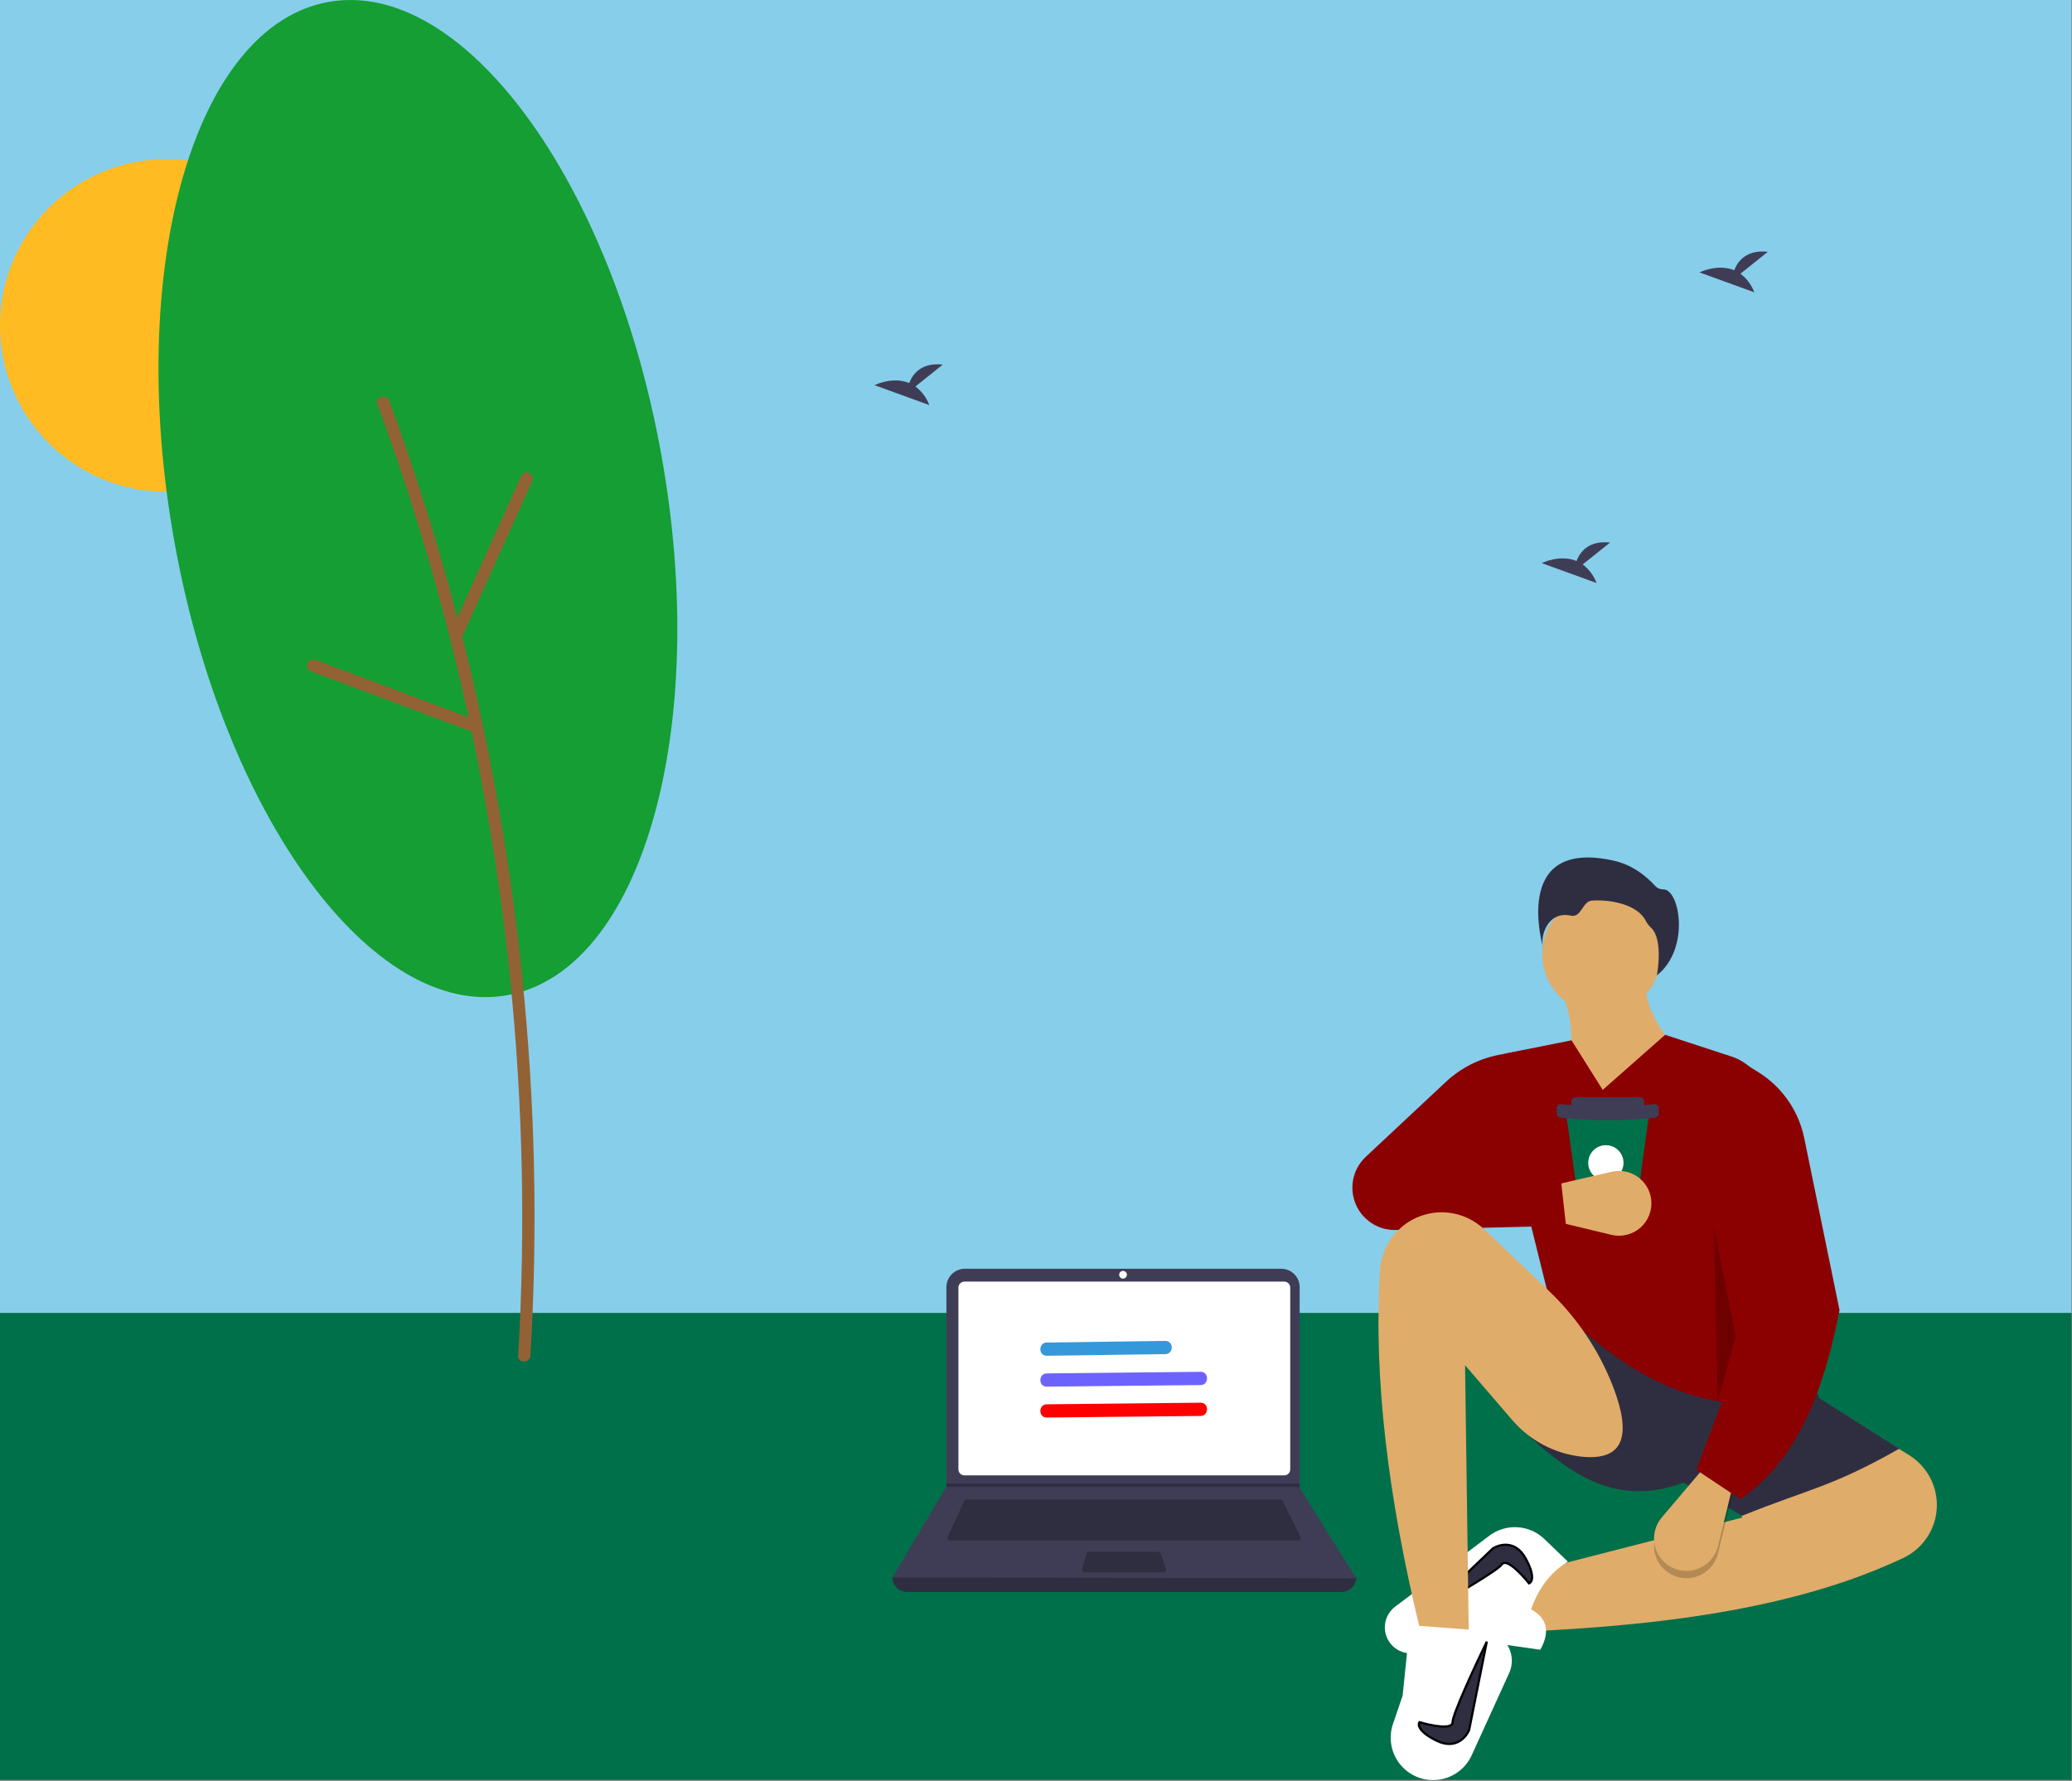 <svg width="939" height="807" viewBox="0 0 939 807" fill="none" xmlns="http://www.w3.org/2000/svg">
<rect x="0" y="0" width="939" height="807" fill="#333333" stroke="none"/>
<g id="undraw_working_from_anywhere_ub67 1" clip-path="url(#clip0)">
<rect width="938.759" height="806.748" fill="white"/>
<g id="sky">
<rect id="Rectangle 2" width="939" height="595" fill="#87CEEB"/>
</g>
<g id="grass">
<rect id="Rectangle 1" y="595" width="939" height="212" fill="#00704A"/>
</g>
<g id="moon">
<path id="Vector" d="M75.365 222.889C116.988 222.889 150.731 189.147 150.731 147.524C150.731 105.901 116.988 72.158 75.365 72.158C33.742 72.158 0 105.901 0 147.524C0 189.147 33.742 222.889 75.365 222.889Z" fill="#FFBB21"/>
</g>
<g id="birds">
<path id="Vector_2" d="M414.853 175.159L427.266 165.231C417.623 164.167 413.66 169.426 412.039 173.589C404.505 170.46 396.303 174.56 396.303 174.56L421.14 183.577C419.887 180.23 417.706 177.31 414.853 175.159V175.159Z" fill="#3F3D56"/>
<path id="Vector_3" d="M788.737 124.054L801.15 114.125C791.507 113.061 787.544 118.321 785.923 122.483C778.389 119.355 770.187 123.455 770.187 123.455L795.024 132.472C793.771 129.125 791.59 126.205 788.737 124.054V124.054Z" fill="#3F3D56"/>
<path id="Vector_4" d="M717.256 255.809L729.669 245.88C720.026 244.816 716.063 250.076 714.442 254.239C706.908 251.11 698.706 255.21 698.706 255.21L723.543 264.227C722.29 260.88 720.109 257.96 717.256 255.809V255.809Z" fill="#3F3D56"/>
</g>
<g id="tree-leaves">
<path id="Vector_5" d="M229.971 451.019C290.89 440.035 322.107 330.367 299.696 206.067C277.285 81.768 209.733 -10.093 148.814 0.891C87.895 11.874 56.678 121.543 79.089 245.842C101.5 370.142 169.052 462.002 229.971 451.019Z" fill="#149E33"/>
</g>
<g id="tree-branch">
<path id="Vector_6" d="M171.036 183.149C180.895 209.957 189.667 237.129 197.355 264.667C205.027 292.179 211.591 319.969 217.044 348.036C222.498 376.094 226.821 404.34 230.015 432.774C233.193 461.159 235.235 489.64 236.141 518.218C237.041 546.765 236.792 575.317 235.395 603.875C235.223 607.374 235.033 610.872 234.826 614.369C234.616 617.951 240.188 617.938 240.398 614.369C242.082 585.721 242.61 557.037 241.983 528.318C241.352 499.763 239.579 471.264 236.664 442.821C233.741 414.295 229.693 385.913 224.518 357.675C219.34 329.45 213.035 301.462 205.605 273.712C198.179 245.994 189.641 218.606 179.99 191.548C178.813 188.249 177.619 184.955 176.409 181.668C175.181 178.331 169.794 179.773 171.036 183.149V183.149Z" fill="#926235"/>
<path id="Vector_7" d="M209.428 288.604L234.112 233.795L241.07 218.347C241.421 217.704 241.513 216.951 241.327 216.243C241.141 215.534 240.691 214.923 240.07 214.535C239.431 214.168 238.673 214.067 237.96 214.254C237.246 214.441 236.635 214.901 236.259 215.535L211.574 270.344L204.617 285.792C204.266 286.435 204.173 287.188 204.359 287.897C204.545 288.605 204.995 289.216 205.616 289.604C206.255 289.971 207.013 290.072 207.727 289.885C208.44 289.698 209.051 289.238 209.428 288.604H209.428Z" fill="#926235"/>
<path id="Vector_8" d="M214.882 326.055L158.597 304.951L142.732 299.003C142.02 298.813 141.262 298.911 140.62 299.275C139.979 299.639 139.507 300.24 139.305 300.949C139.125 301.661 139.227 302.415 139.589 303.054C139.952 303.692 140.547 304.166 141.251 304.376L197.537 325.479L213.401 331.427C214.113 331.617 214.871 331.52 215.513 331.156C216.154 330.792 216.626 330.191 216.828 329.481C217.008 328.77 216.906 328.015 216.544 327.377C216.181 326.738 215.586 326.264 214.882 326.055V326.055Z" fill="#926235"/>
</g>
<g id="man">
<path id="Vector_9" d="M692.223 739.355L695.551 711.902L789.555 687.777L778.74 655.333C786.274 633.726 799.499 623.133 823.663 633.704L865.227 659.524C869.266 662.034 872.557 665.582 874.755 669.799C876.953 674.016 877.977 678.746 877.72 683.495V683.495C877.466 688.262 875.93 692.872 873.273 696.839C870.616 700.805 866.937 703.98 862.625 706.03C816.095 728.086 756.791 736.525 692.223 739.355Z" fill="#E0AC69"/>
<path id="Vector_10" d="M698.047 747.674L668.93 743.515L641.697 749.072C640.028 749.413 638.306 749.387 636.648 748.997C634.991 748.606 633.438 747.861 632.097 746.811C630.755 745.762 629.658 744.434 628.88 742.919C628.103 741.404 627.663 739.738 627.592 738.037V738.037C627.513 736.134 627.897 734.24 628.711 732.519C629.525 730.797 630.745 729.299 632.267 728.153L674.941 696C678.601 693.243 683.124 691.88 687.698 692.157C692.272 692.434 696.598 694.332 699.899 697.51L710.525 707.743C702.921 712.46 697.266 719.539 693.887 729.372C701.195 733.39 702.582 739.49 698.047 747.674Z" fill="white"/>
<path id="Vector_11" d="M725.855 459.453C740.727 459.453 752.783 447.397 752.783 432.526C752.783 417.654 740.727 405.598 725.855 405.598C710.984 405.598 698.928 417.654 698.928 432.526C698.928 447.397 710.984 459.453 725.855 459.453Z" fill="#E0AC69"/>
<path id="Vector_12" d="M767.926 485.626L707.613 510.999C712.515 486.388 714.958 463.968 707.613 450.271L746.297 445.695C744.376 456.221 754.163 470.318 767.926 485.626Z" fill="#E0AC69"/>
<path id="Vector_13" d="M648.209 806.707C645.265 806.515 642.404 805.648 639.849 804.173C637.295 802.697 635.114 800.654 633.476 798.2C631.838 795.746 630.787 792.948 630.405 790.023C630.022 787.097 630.318 784.123 631.27 781.331L635.654 768.471L638.982 736.027C644.108 725.568 651.367 727.132 659.779 735.195C665.127 734.67 666.275 729.323 665.603 721.885L682.467 744.587C683.91 746.53 684.806 748.825 685.061 751.232C685.316 753.638 684.921 756.07 683.917 758.272L666.945 795.503C665.327 799.051 662.669 802.023 659.322 804.024C655.976 806.025 652.1 806.961 648.209 806.707V806.707Z" fill="white"/>
<path id="Vector_14" d="M860.682 656.581C829.902 674.051 820.255 674.558 789.555 686.946L762.934 671.971C731.67 683.532 709.739 667.684 685.984 644.103C701.529 618.21 694.654 584.563 704.286 585.038L819.503 621.226L824.495 633.704L860.682 656.581Z" fill="#2F2E41"/>
<path id="Vector_15" d="M823.663 629.545C782.981 647.154 739.177 628.51 701.79 587.534L677.034 487.554C676.742 486.453 676.678 485.304 676.846 484.177C677.015 483.05 677.413 481.969 678.015 481.002C678.617 480.034 679.411 479.201 680.348 478.552C681.285 477.903 682.345 477.453 683.462 477.23L712.189 471.484L726.331 493.945L754.615 468.989L784.653 478.809C788.647 480.114 792.211 482.481 794.965 485.655C797.718 488.829 799.558 492.691 800.287 496.829L823.663 629.545Z" fill="#8B0000"/>
<path id="Vector_16" opacity="0.2" d="M759.044 714.303C756.848 713.466 754.886 712.115 753.32 710.363C751.754 708.612 750.632 706.51 750.046 704.234C749.461 701.959 749.43 699.576 749.956 697.286C750.482 694.996 751.549 692.866 753.068 691.074L772.085 668.644L785.396 676.131L778.542 704.074C778.046 706.096 777.126 707.989 775.842 709.629C774.559 711.268 772.942 712.616 771.099 713.583C769.255 714.551 767.227 715.115 765.149 715.239C763.07 715.363 760.99 715.044 759.044 714.303Z" fill="black"/>
<path id="Vector_17" d="M759.044 710.975C756.848 710.139 754.886 708.788 753.32 707.036C751.754 705.284 750.632 703.182 750.046 700.907C749.461 698.631 749.43 696.249 749.956 693.959C750.482 691.669 751.549 689.538 753.068 687.746L772.085 665.316L785.396 672.803L778.542 700.746C778.046 702.768 777.126 704.662 775.842 706.301C774.559 707.941 772.942 709.289 771.099 710.256C769.255 711.223 767.227 711.787 765.149 711.911C763.07 712.035 760.99 711.716 759.044 710.975V710.975Z" fill="#E0AC69"/>
<path id="Vector_18" d="M788.723 679.458L768.758 666.148L797.874 588.782L787.059 479.803L796.925 485.969C802.219 489.278 806.787 493.628 810.349 498.756C813.912 503.883 816.396 509.68 817.651 515.797L833.646 593.773C826.647 629.715 814.981 661.338 788.723 679.458Z" fill="#8B0000"/>
<path id="Vector_19" opacity="0.2" d="M776.661 555.922L786.644 605.836L778.433 635.028L776.661 555.922Z" fill="black"/>
<path id="Vector_20" d="M699.521 430.217C699.521 430.217 684.004 379.433 731.428 390.084C738.784 391.736 745.139 396.012 750.195 401.605C750.648 402.094 751.202 402.478 751.819 402.73C752.436 402.982 753.101 403.096 753.767 403.064C761.343 403.064 766.022 430.136 750.871 442.041C750.871 442.041 753.962 426.021 748.343 420.562C747.332 419.639 746.486 418.55 745.842 417.342C742.184 409.964 729.889 407.542 721.41 408.17C717.081 408.491 716.702 416.039 711.91 414.984C701.006 412.586 697.525 425.217 699.521 430.217Z" fill="#2F2E41"/>
<path id="Vector_21" d="M747.254 505.59L746.941 507.89L745.003 522.077L741.829 545.312L741.034 551.129C740.974 551.573 740.754 551.98 740.417 552.275C740.079 552.569 739.646 552.732 739.198 552.732H718.035C717.587 552.732 717.155 552.57 716.818 552.276C716.48 551.983 716.26 551.577 716.198 551.133L715.39 545.312L712.163 522.077L710.191 507.879L709.874 505.595C709.838 505.332 709.858 505.065 709.933 504.811C710.009 504.557 710.138 504.322 710.312 504.123C710.485 503.923 710.7 503.762 710.941 503.653C711.183 503.543 711.444 503.486 711.709 503.486H745.418C745.682 503.486 745.944 503.543 746.185 503.652C746.425 503.762 746.64 503.922 746.814 504.121C746.988 504.32 747.117 504.555 747.193 504.808C747.269 505.061 747.29 505.328 747.254 505.59V505.59Z" fill="#00704A"/>
<path id="Vector_22" d="M713.943 497.33H743.294C743.537 497.33 743.778 497.378 744.003 497.471C744.228 497.565 744.433 497.701 744.605 497.873C744.777 498.045 744.913 498.25 745.006 498.475C745.1 498.699 745.148 498.941 745.148 499.184V501.633C745.148 502.124 744.952 502.596 744.605 502.943C744.257 503.291 743.786 503.486 743.294 503.486H713.943C713.451 503.486 712.98 503.291 712.632 502.943C712.284 502.596 712.089 502.124 712.089 501.633V499.184C712.089 498.94 712.137 498.699 712.23 498.475C712.323 498.25 712.46 498.045 712.632 497.873C712.804 497.701 713.008 497.565 713.233 497.471C713.458 497.378 713.699 497.33 713.943 497.33V497.33Z" fill="#3F3D56"/>
<path id="Vector_23" d="M749.906 506.564C735.756 508.108 721.48 508.108 707.331 506.564C707.087 506.564 706.846 506.516 706.622 506.423C706.397 506.33 706.192 506.193 706.02 506.021C705.848 505.849 705.712 505.645 705.618 505.42C705.525 505.195 705.477 504.954 705.477 504.711V502.262C705.477 502.018 705.525 501.777 705.618 501.552C705.712 501.328 705.848 501.123 706.02 500.951C706.192 500.779 706.397 500.643 706.622 500.549C706.846 500.456 707.087 500.408 707.331 500.408C721.469 502.147 735.767 502.147 749.906 500.408C750.397 500.408 750.869 500.604 751.216 500.951C751.564 501.299 751.759 501.77 751.759 502.262V504.711C751.759 505.202 751.564 505.674 751.216 506.021C750.869 506.369 750.397 506.564 749.906 506.564V506.564Z" fill="#3F3D56"/>
<path id="Vector_24" d="M727.759 535.008C732.177 535.008 735.759 531.427 735.759 527.008C735.759 522.59 732.177 519.008 727.759 519.008C723.341 519.008 719.759 522.59 719.759 527.008C719.759 531.427 723.341 535.008 727.759 535.008Z" fill="white"/>
<path id="Vector_25" d="M748.326 543.839C748.569 546.176 748.248 548.537 747.39 550.724C746.532 552.911 745.161 554.861 743.394 556.409C741.627 557.957 739.514 559.059 737.233 559.621C734.952 560.184 732.569 560.192 730.284 559.643L701.69 552.778L702.374 537.522L730.407 531.045C732.435 530.576 734.54 530.544 736.582 530.95C738.624 531.357 740.556 532.193 742.25 533.402C743.945 534.612 745.363 536.168 746.41 537.968C747.457 539.767 748.11 541.768 748.326 543.839V543.839Z" fill="#E0AC69"/>
<path id="Vector_26" d="M709.693 555.506L632.524 557.435C629.739 557.505 626.972 556.966 624.415 555.857C621.859 554.748 619.575 553.094 617.724 551.012C615.872 548.93 614.496 546.469 613.693 543.801C612.889 541.133 612.677 538.322 613.071 535.563V535.563C613.688 531.241 615.763 527.259 618.951 524.277L655.285 490.287C662.023 483.983 670.42 479.732 679.489 478.031L692.223 475.644L699.71 532.213L656.452 527.221L707.197 533.045L709.693 555.506Z" fill="#8B0000"/>
<path id="Vector_27" d="M608.03 721.501H411.023C409.271 721.501 407.591 720.805 406.352 719.566C405.113 718.327 404.417 716.647 404.417 714.895V714.895C475.832 706.595 545.905 706.595 614.636 714.895C614.636 716.647 613.94 718.327 612.701 719.566C611.462 720.805 609.782 721.501 608.03 721.501Z" fill="#2F2E41"/>
<path id="Vector_28" d="M614.636 715.284L404.417 714.895L428.781 673.901L428.897 673.706V583.359C428.897 582.262 429.113 581.176 429.533 580.163C429.953 579.15 430.568 578.229 431.343 577.454C432.118 576.679 433.039 576.063 434.052 575.644C435.065 575.224 436.151 575.008 437.248 575.008H580.64C581.736 575.008 582.822 575.224 583.835 575.644C584.848 576.063 585.769 576.679 586.545 577.454C587.32 578.229 587.935 579.15 588.355 580.163C588.774 581.176 588.99 582.262 588.99 583.359V674.328L614.636 715.284Z" fill="#3F3D56"/>
<path id="Vector_29" d="M437.057 580.837C436.336 580.838 435.645 581.125 435.135 581.635C434.625 582.145 434.338 582.836 434.338 583.557V665.935C434.338 666.656 434.625 667.347 435.135 667.857C435.645 668.367 436.336 668.654 437.057 668.655H581.996C582.717 668.654 583.408 668.367 583.918 667.857C584.428 667.347 584.715 666.656 584.716 665.935V583.557C584.715 582.836 584.428 582.145 583.918 581.635C583.408 581.125 582.717 580.838 581.996 580.837L437.057 580.837Z" fill="white"/>
<path id="Vector_30" d="M438.01 679.535C437.787 679.535 437.569 679.599 437.381 679.72C437.194 679.84 437.044 680.011 436.951 680.213L429.444 696.534C429.362 696.711 429.326 696.906 429.34 697.102C429.353 697.297 429.416 697.485 429.521 697.65C429.627 697.814 429.772 697.95 429.943 698.044C430.115 698.137 430.307 698.187 430.503 698.187H588.375C588.574 698.187 588.769 698.136 588.943 698.039C589.116 697.942 589.262 697.803 589.366 697.634C589.471 697.465 589.53 697.272 589.539 697.073C589.548 696.875 589.506 696.677 589.417 696.499L581.257 680.179C581.161 679.985 581.012 679.822 580.828 679.708C580.644 679.594 580.431 679.534 580.215 679.535L438.01 679.535Z" fill="#2F2E41"/>
<path id="Vector_31" d="M508.944 579.477C509.91 579.477 510.692 578.694 510.692 577.728C510.692 576.763 509.91 575.98 508.944 575.98C507.978 575.98 507.195 576.763 507.195 577.728C507.195 578.694 507.978 579.477 508.944 579.477Z" fill="white"/>
<path id="Vector_32" d="M493.426 703.295C493.17 703.295 492.921 703.38 492.718 703.536C492.514 703.692 492.368 703.91 492.301 704.158L490.418 711.152C490.371 711.325 490.365 711.506 490.4 711.681C490.434 711.857 490.509 712.022 490.618 712.164C490.727 712.306 490.867 712.421 491.027 712.501C491.188 712.58 491.364 712.621 491.543 712.621H527.356C527.541 712.621 527.725 712.577 527.89 712.491C528.055 712.406 528.197 712.283 528.305 712.131C528.413 711.98 528.483 711.805 528.509 711.621C528.536 711.437 528.518 711.249 528.457 711.074L526.036 704.079C525.956 703.85 525.808 703.652 525.61 703.511C525.413 703.371 525.177 703.295 524.934 703.295H493.426Z" fill="#2F2E41"/>
<path id="Vector_33" d="M588.99 672.346V673.901H428.781L428.901 673.706V672.346H588.99Z" fill="#2F2E41"/>
<path id="nike swoosh 2" d="M676.496 701.811L647 729.989C657.35 724.215 678.567 711.929 680.632 708.98C682.697 706.031 689.684 713.487 692.92 717.584C694.271 717.106 695.828 714.127 691.242 706.032C686.655 697.938 679.5 699.846 676.496 701.811Z" fill="#2F2E41" stroke="black"/>
<path id="nike swoosh" d="M665.795 784L673.795 744C668.629 754.667 658.295 776.9 658.295 780.5C658.295 784.1 648.295 782 643.295 780.5C642.462 781.667 642.895 785 651.295 789C659.695 793 664.462 787.333 665.795 784Z" fill="#2F2E41" stroke="black"/>
<path id="Vector_34" d="M665.603 738.523L643.141 736.859C629.381 679.48 622.336 625.244 625.411 575.747C625.846 568.521 629.062 561.744 634.386 556.839C639.709 551.933 646.726 549.281 653.963 549.437C660.917 549.595 667.563 552.34 672.602 557.135L701.648 584.776C714.601 597.007 724.656 611.978 731.079 628.595C739.305 650.14 736.352 662.219 716.713 660.167C704.442 658.799 693.156 652.799 685.159 643.391L663.939 618.73L665.603 738.523Z" fill="#E0AC69"/>
</g>
<g id="bar-3">
<path id="Vector_35" d="M474.377 642.441L528.668 641.878L544.108 641.718C547.967 641.678 547.977 635.678 544.108 635.718L489.818 636.281L474.377 636.441C470.519 636.481 470.509 642.481 474.377 642.441Z" fill="#FF0000"/>
</g>
<g id="bar-2">
<path id="Vector_36" d="M474.377 628.441L528.668 627.878L544.108 627.718C547.967 627.678 547.977 621.678 544.108 621.718L489.818 622.281L474.377 622.441C470.519 622.481 470.509 628.481 474.377 628.441Z" fill="#6C63FF"/>
</g>
<g id="bar-1">
<path id="Vector_37" d="M474.377 614.441C487.81 614.301 501.242 614.061 514.674 613.878C519.152 613.817 523.63 613.764 528.108 613.718C531.967 613.678 531.977 607.678 528.108 607.718C514.675 607.858 501.244 608.098 487.812 608.281C483.334 608.341 478.856 608.395 474.377 608.441C470.519 608.481 470.509 614.481 474.377 614.441Z" fill="#3498DB"/>
</g>
</g>
<defs>
<clipPath id="clip0">
<rect width="938.759" height="806.748" fill="white"/>
</clipPath>
</defs>
</svg>
